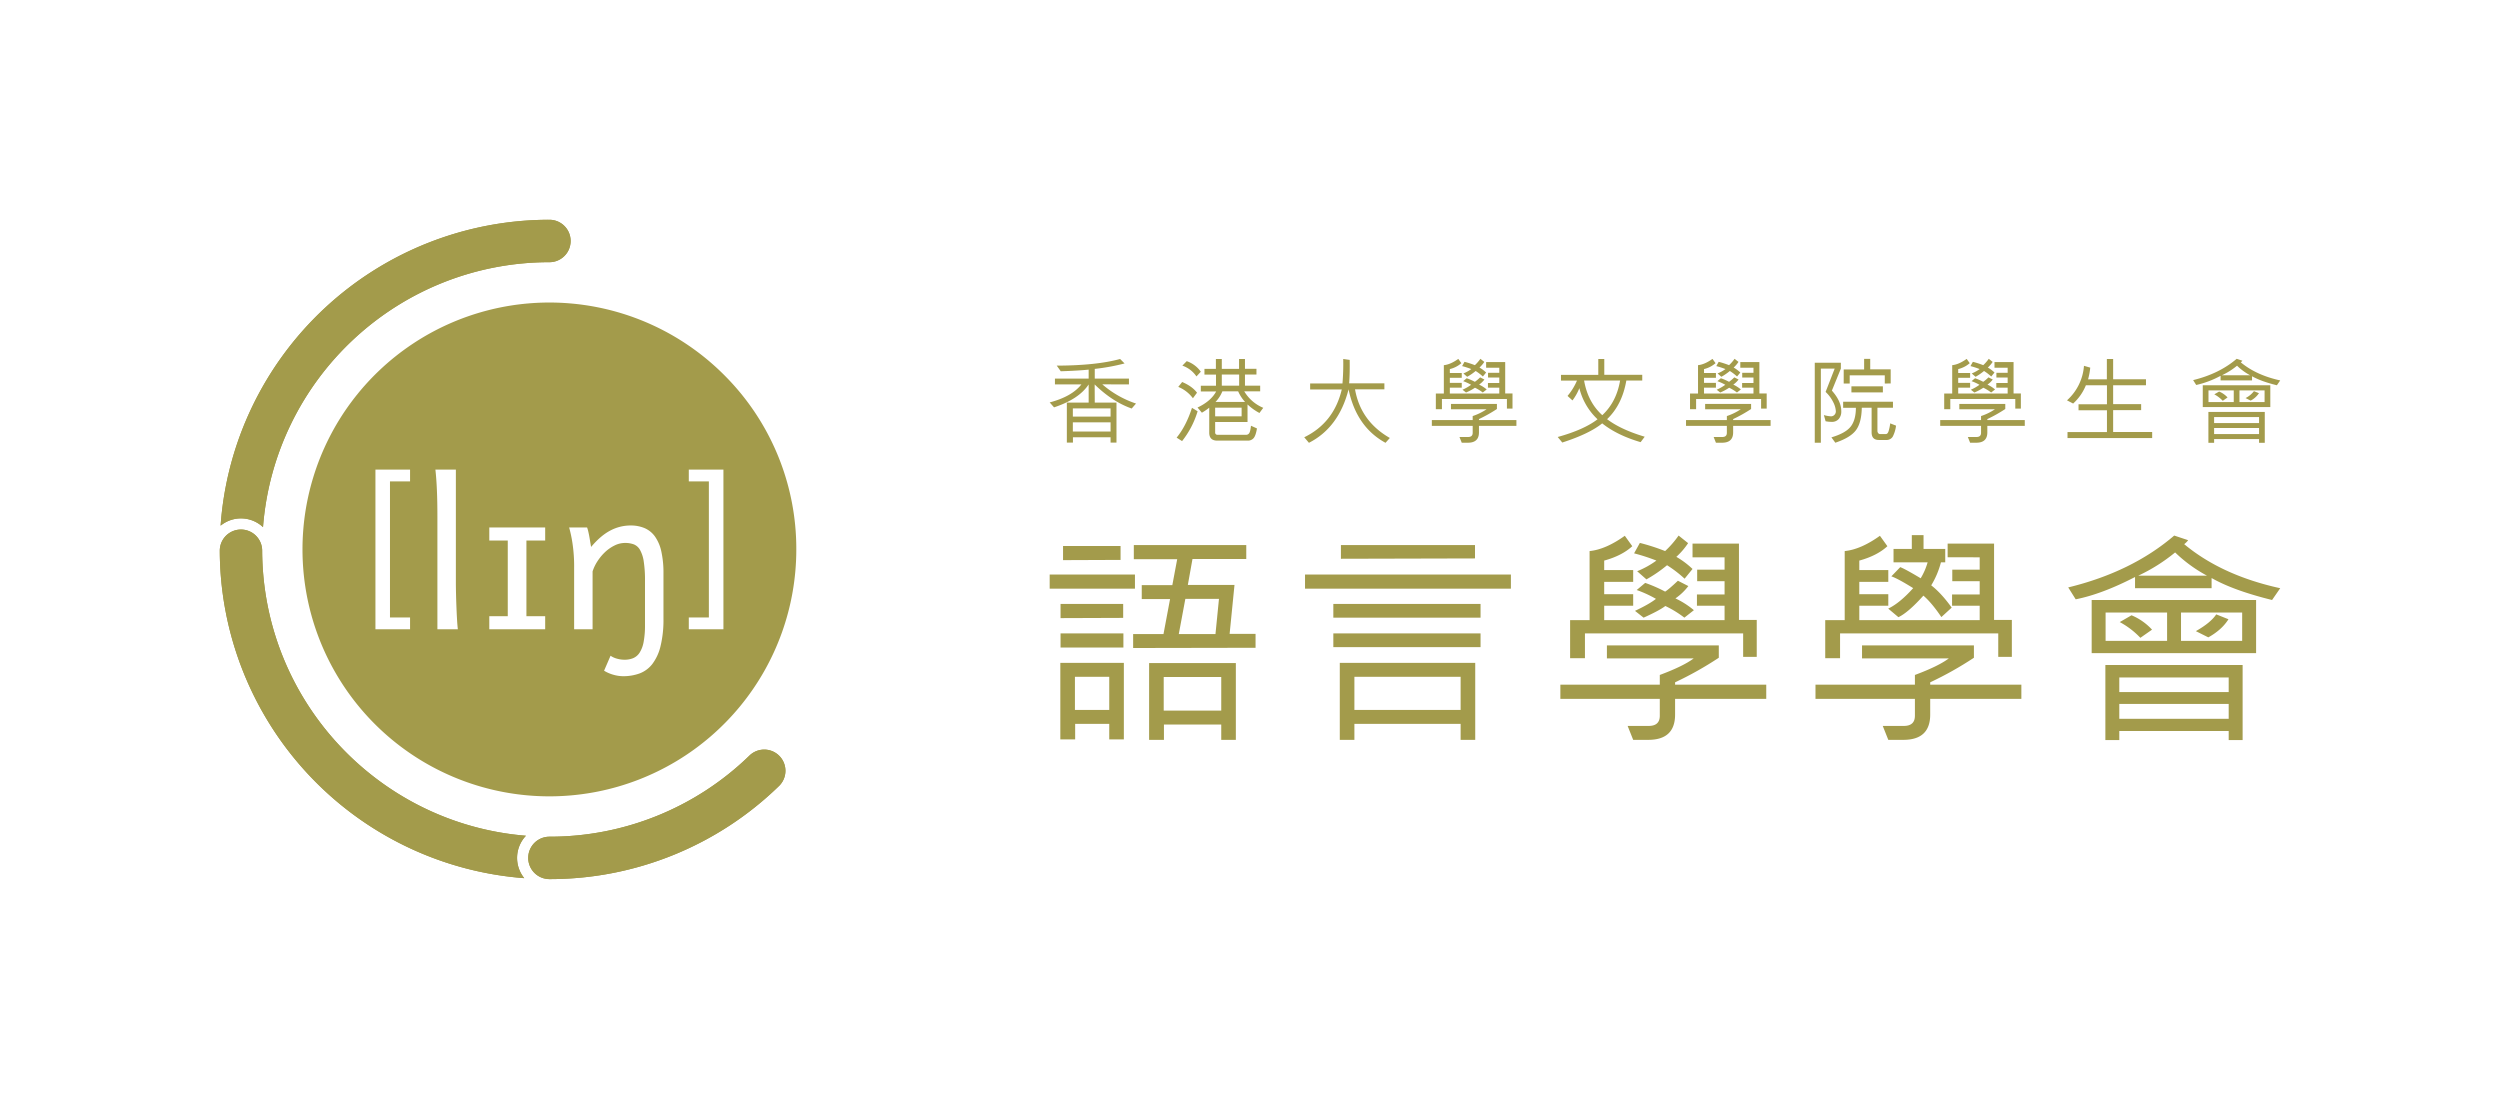 <svg xmlns="http://www.w3.org/2000/svg" xmlns:xlink="http://www.w3.org/1999/xlink" viewBox="0 0 1612.259 708.673"><defs><clipPath id="a"><rect y="0.001" width="1612.259" height="708.672" fill="none"/></clipPath></defs><g clip-path="url(#a)"><path d="M158.441,271.573a210.687,210.687,0,0,0-16.17,67.426,20.762,20.762,0,0,1,27.354.957C176.963,244.364,256.85,169.085,354.326,169.085a13.676,13.676,0,0,0,0-27.352A212.804,212.804,0,0,0,158.441,271.573Z" fill="#a39b4b"/><path d="M339.185,538.97c-94.955-7.682-169.672-86.963-170.101-183.797a13.676,13.676,0,0,0-27.352,0A212.439,212.439,0,0,0,338.1,566.333a20.754,20.754,0,0,1,1.086-27.363Z" fill="#a39b4b"/><path d="M502.527,487.413a13.677,13.677,0,0,0-19.342,0,184.631,184.631,0,0,1-128.859,52.176,13.676,13.676,0,0,0,0,27.352A211.901,211.901,0,0,0,502.527,506.753,13.67,13.67,0,0,0,502.527,487.413Z" fill="#a39b4b"/><path d="M354.33,141.73A212.427,212.427,0,0,0,142.269,338.999a20.753,20.753,0,0,1,27.351.961,185.261,185.261,0,0,1,184.71-170.87,13.68,13.68,0,0,0,0-27.36ZM339.189,538.97c-94.959-7.681-169.68-86.96-170.109-183.8a13.675,13.675,0,0,0-27.35,0,212.434,212.434,0,0,0,196.369,211.159,20.737,20.737,0,0,1,1.09-27.359Zm163.34-51.561a13.688,13.688,0,0,0-19.34,0,184.661,184.661,0,0,1-128.859,52.181,13.675,13.675,0,1,0,0,27.35A211.906,211.906,0,0,0,502.529,506.749,13.675,13.675,0,0,0,502.529,487.409Z" fill="#a39b4b"/><path d="M466.91,241.749A159.231,159.231,0,1,0,513.54,354.34,158.17,158.17,0,0,0,466.91,241.749ZM264.45,310.46H251.5v87.75h12.95v7.619H242.12V302.85h22.33Zm17.63,95.369v-72.73q0-9.406-.32-17.03-.33-7.62-.97-13.22h13.2V375.26c0,2.05.029,4.48.09,7.27q.091,4.185.26,8.49.166,4.32.391,8.25.224,3.915.539,6.559Zm69.51-57.22H339.49v48.79h12.1v8.43h-36.04v-8.43H327.46v-48.79H315.55v-8.43h36.04Zm76.28,50.14A71.723,71.723,0,0,1,425.96,416.8a30.84,30.84,0,0,1-5.3,11.46,18.745,18.745,0,0,1-8.21,6.05,30.594,30.594,0,0,1-10.65,1.77,23.045,23.045,0,0,1-6.21-.93,23.514,23.514,0,0,1-6.019-2.61l4.18-9.659a12.847,12.847,0,0,0,3.96,1.84,17.675,17.675,0,0,0,5.05.74,14.473,14.473,0,0,0,5.54-1,9.223,9.223,0,0,0,4.15-3.5,19.183,19.183,0,0,0,2.61-6.891,56.907,56.907,0,0,0,.899-11.14v-28.32a78.141,78.141,0,0,0-.81-12.52,21.526,21.526,0,0,0-2.41-7.46,8.061,8.061,0,0,0-4.03-3.58,16.011,16.011,0,0,0-5.63-.9,15.049,15.049,0,0,0-6.78,1.65,25.058,25.058,0,0,0-6.09,4.239,32.102,32.102,0,0,0-4.89,5.891,27.371,27.371,0,0,0-3.16,6.569v37.33H370.26V366.249a100.528,100.528,0,0,0-1.1-16.13,81.279,81.279,0,0,0-2.12-9.94h11.59a23.723,23.723,0,0,1,.77,2.67c.26,1.09.49,2.24.709,3.439.211,1.2.4,2.391.58,3.54l.511,2.9q6.18-7.334,12.42-10.59a27.797,27.797,0,0,1,13-3.25,22.785,22.785,0,0,1,9.11,1.71,16.058,16.058,0,0,1,6.66,5.399,26.447,26.447,0,0,1,4.09,9.591,63.073,63.073,0,0,1,1.39,14.199Zm38.67,7.08H444.21V398.21h12.94V310.46H444.21v-7.61h22.33Z" fill="#a39b4b"/><path d="M731.936,379.633H676.942v-9.129h54.993Zm-7.157,97.206h-9.421v-10.006H693.374v10.006h-9.567v-49.37h40.972Zm-.439-78.363-40.387.145v-9.128h40.387Zm.146,19.134H683.953V408.481h40.533Zm-1.826-56.526-37.1.146v-9.129h37.1Zm-7.303,96.767v-21.397H693.229v21.397Zm94.357-40.094-78.948.145v-8.982h19.572l4.236-22.566H736.317v-8.983h19.719l3.14-16.725H731.205v-9.129h72.52v8.983H769.035l-2.994,16.725h30.09l-3.141,31.549h16.725Zm-12.709,59.375h-9.42V467.272h-36.955v9.859h-9.566v-49.516h55.941Zm-9.42-18.843v-21.69H750.485v21.69Zm-1.461-72.082H764.434l-4.234,22.713h23.662Z" fill="#a39b4b"/><path d="M974.386,379.633H841.615v-9.129H974.386Zm-19.572,18.696H859.871v-8.836h94.942Zm0,18.988H859.871V408.481h94.942Zm-3.433,59.813h-9.42v-10.298H873.456v10.298h-9.421v-49.662h87.346Zm-.146-116.997-86.47.219v-8.837h86.47Zm-9.274,97.716v-21.397H873.456v21.397Z" fill="#a39b4b"/><path d="M1139.06,450.694h-58.791v10.151q0,16.285-17.311,16.286h-9.713l-3.578-8.982h13.584q7.157,0,7.158-6.573v-10.882h-64.123V441.565h64.123v-6.281q15.261-5.697,21.836-10.662h-55.943v-8.399H1108.46v7.961a223.65,223.65,0,0,1-28.192,15.848V441.565h58.791Zm-6.135-27.096h-8.766V408.481H1022.136v15.994h-9.569V399.937h12.562v-44.551q10.368-1.021,22.715-9.858l4.82,6.719q-6.65,6.135-18.113,9.275v6.135h18.695v7.596h-18.695v7.96h18.695v7.448h-18.695v9.276h77.633v-9.276h-17.82v-7.303h17.82V374.814h-17.674V367.365h17.674v-7.961h-20.668v-8.837h29.943v49.224h11.467Zm-41.41-56.672-5.111,6.28a77.954,77.954,0,0,0-11.32-8.691,87.359,87.359,0,0,1-13.293,9.129l-5.988-5.259a57.904,57.904,0,0,0,12.416-6.864,127.382,127.382,0,0,0-14.389-4.674l3.727-6.72a134.909,134.909,0,0,1,16.285,5.258,62.198,62.198,0,0,0,8.691-10.005l6.135,4.894a46.298,46.298,0,0,1-7.596,8.837A54.545,54.545,0,0,1,1091.515,366.926Zm.875,26.583-6.133,4.82a67.611,67.611,0,0,0-12.27-7.521q-3.943,2.994-14.021,7.521l-5.551-4.382q9.419-4.453,13.512-7.741a74.208,74.208,0,0,0-12.416-5.697l5.477-4.6a91.203,91.203,0,0,1,12.854,5.622q2.042-1.166,8.252-7.011l6.719,3.433a36.6,36.6,0,0,1-8.324,7.961A54.319,54.319,0,0,1,1092.39,393.509Z" fill="#a39b4b"/><path d="M1303.585,450.694h-58.791v10.151q0,16.285-17.309,16.286h-9.713l-3.578-8.982h13.584q7.154,0,7.156-6.573v-10.882h-64.121V441.565h64.121v-6.281q15.264-5.697,21.838-10.662h-55.943v-8.399h72.156v7.961a223.506,223.506,0,0,1-28.191,15.848V441.565h58.791Zm-6.133-27.096h-8.768V408.481H1186.661v15.994h-9.566V399.937h12.561v-44.551q10.371-1.021,22.713-9.858l4.82,6.719q-6.645,6.135-18.113,9.275v6.135h18.697v7.596h-18.697v7.96h18.697v7.448h-18.697v9.276h77.633v-9.276h-17.818v-7.303h17.818V374.814h-17.674V367.365h17.674v-7.961H1256.04v-8.837h29.943v49.224h11.469Zm-38.81-31.728-6.654,6.084c-3.037-4.564-7.383-10.276-11.586-13.824q-9.8,10.919-16.105,13.894l-6.584-5.529q7.424-3.532,16.107-13.203-9.876-6.151-14.076-7.605l5.744-5.941q3.501,1.383,13.166,7.189a41.82,41.82,0,0,0,4.481-10.302h-21.99v-8.639h11.789v-8.896h7.566v8.896h13.992v8.639h-2.769a54.996,54.996,0,0,1-6.275,14.863C1250.536,381.366,1255.421,387.263,1258.642,391.871Z" fill="#a39b4b"/><path d="M1470.521,379.342l-5.258,7.595q-24.905-6.135-38.998-14.168v6.573h-49.371v-7.231q-21.325,11.029-38.27,14.388l-4.818-7.668q41.042-10.005,68.357-33.449l8.982,2.994a12.423,12.423,0,0,1-2.557,2.556Q1432.835,371.089,1470.521,379.342Zm-15.557,41.847H1348.923V386.937h106.041Zm-8.69,56.088h-8.982v-5.843h-70.549v5.843h-8.982V428.857h88.514Zm-48.713-63.976v-18.258h-39.656v18.258Zm39.73,33.011v-9.421h-70.549v9.421Zm0,17.235V453.98h-70.549v9.567Zm-49.443-57.477-7.521,5.259a52.539,52.539,0,0,0-13.293-10.151l7.596-4.382A37.577,37.577,0,0,1,1387.849,406.071Zm35.422-34.835a92.105,92.105,0,0,1-20.523-14.973,112.123,112.123,0,0,1-23.734,14.973Zm22.713,42.065v-18.258h-39.438v18.258Zm-8.838-13.949q-4.309,6.866-13,11.685l-8.033-4.017q9.568-5.404,13.145-10.809Z" fill="#a39b4b"/><path d="M732.623,260.248l-2.789,3.211q-12.541-4.411-23.881-15.541l.061,11.73h14.01V285.448h-3.811v-3.449H691.943v3.449h-3.932V259.648H702.082V247.918q-6.179,9.45-22.32,14.791l-2.819-3.181q14.31-3.781,20.46-11.61H680.332v-3.75h21.75v-5.79q-7.169.721-18,1.05l-2.58-3.63q25.591-.091,40.861-4.29l2.88,2.881a132.915,132.915,0,0,1-19.23,3.51v6.27h22.05v3.75l-17.191-.06A63.959,63.959,0,0,0,732.623,260.248Zm-16.41,8.431V263.398H691.883v5.28Zm0,9.63v-5.939H691.883v5.939Z" fill="#a39b4b"/><path d="M768.714,263.007q-3.782,11.732-9.9,19.231l3.51,2.221a57.226,57.226,0,0,0,10.021-19.23Zm-6.33-16.649-2.522,3.15a22.194,22.194,0,0,1,9.453,7.319l2.637-3.569Q768.835,249.087,762.384,246.358Zm2.938-13.439-2.819,2.88a18.109,18.109,0,0,1,9.092,6.959l2.818-3.03A18.392,18.392,0,0,0,765.322,232.918Z" fill="#a39b4b"/><path d="M804.534,272.129v-11.312a34.789,34.789,0,0,0,7.682,5.522l2.46-3.332a25.759,25.759,0,0,1-12.241-10.619h10.258V248.699h-9.808v-7.171h7.409v-3.691h-7.409v-6.327h-3.812v6.389h-11.129v-6.389h-3.812v6.389h-7.378v3.688h7.441v7.17h-9.781v3.692h9.9q-3.328,6.239-12.029,10.378l2.818,3.331a37.63,37.63,0,0,0,4.74-3.239v16.081q0,5.159,5.16,5.159h19.65a4.792,4.792,0,0,0,3.795-1.589q1.397-1.591,2.176-6.27l-3.869-1.741q-.393,3.75-1.141,4.799a2.347,2.347,0,0,1-2.01,1.051h-18.301a1.457,1.457,0,0,1-1.648-1.651v-6.628Zm-16.59-30.602h11.189v7.171h-11.189Zm.358,10.86H798.503a24.907,24.907,0,0,0,4.44,6.811h-19.05A21.152,21.152,0,0,0,788.303,252.388Zm-4.647,10.5h17.069v5.61h-17.069Z" fill="#a39b4b"/><path d="M896.307,282.449l-2.79,3.119q-18.752-10.229-23.821-34.47-6.27,24.631-25.56,34.47l-3.03-3.569q19.11-9.3,24.211-30.841h-20.401v-3.87h20.851a153.535,153.535,0,0,0,.48-15.78l4.17.601q.149,9.179-.36,15.12h22.741v3.87h-18.931Q877.466,271.649,896.307,282.449Z" fill="#a39b4b"/><path d="M977.939,274.648H953.788v4.171q0,6.689-7.11,6.69h-3.99l-1.469-3.69h5.58q2.938,0,2.939-2.7V274.648H923.398v-3.75h26.34v-2.58a37.514,37.514,0,0,0,8.971-4.38H935.728V260.488h29.64v3.27a91.583,91.583,0,0,1-11.58,6.511v.63h24.151Zm-2.519-11.13H971.819v-6.21H929.908v6.569h-3.93v-10.079h5.16V235.498q4.258-.419,9.329-4.05l1.98,2.76a17.639,17.639,0,0,1-7.439,3.811v2.519h7.68v3.12h-7.68v3.271h7.68v3.06h-7.68v3.811h31.891V249.988h-7.32v-3h7.32v-3.51h-7.26V240.417h7.26V237.148h-8.49v-3.63h12.301v20.22h4.711ZM958.408,240.238l-2.1,2.579a31.979,31.979,0,0,0-4.65-3.569,35.806,35.806,0,0,1-5.46,3.75l-2.46-2.159a23.813,23.813,0,0,0,5.1-2.82,52.398,52.398,0,0,0-5.91-1.921l1.531-2.76a55.463,55.463,0,0,1,6.689,2.16,25.587,25.587,0,0,0,3.57-4.11l2.519,2.011a19.049,19.049,0,0,1-3.119,3.63A22.434,22.434,0,0,1,958.408,240.238Zm.36,10.92-2.521,1.98a27.76,27.76,0,0,0-5.039-3.091,32.467,32.467,0,0,1-5.761,3.091l-2.28-1.801a29.677,29.677,0,0,0,5.551-3.18,30.443,30.443,0,0,0-5.101-2.34l2.249-1.891a37.506,37.506,0,0,1,5.281,2.31,25.631,25.631,0,0,0,3.391-2.88l2.76,1.41a15.057,15.057,0,0,1-3.42,3.269A22.322,22.322,0,0,1,958.768,251.158Z" fill="#a39b4b"/><path d="M1060.681,281.638l-2.641,3.511q-15.27-4.5-24.779-12.121-8.194,6.691-25.742,12.361l-2.939-3.57q16.98-4.71,25.682-11.431a40.862,40.862,0,0,1-11.73-20.07,33.112,33.112,0,0,1-4.441,7.92l-3.178-2.909a39.652,39.652,0,0,0,6.088-9.871h-10.32v-3.689h24.062V231.507h3.869v10.2h24.48V245.398h-10.262q-2.698,15.661-12.42,24.93Q1045.26,277.048,1060.681,281.638Zm-15.871-36.24h-23.219q2.397,13.89,11.729,22.351Q1042.44,259.258,1044.81,245.398Z" fill="#a39b4b"/><path d="M1141.863,274.648h-24.152v4.171q0,6.689-7.109,6.69h-3.99l-1.469-3.69h5.578q2.942,0,2.941-2.7V274.648H1087.322v-3.75h26.34v-2.58a37.455,37.455,0,0,0,8.969-4.38h-22.98V260.488h29.641v3.27a91.576,91.576,0,0,1-11.58,6.511v.63h24.152Zm-2.519-11.13h-3.602v-6.21h-41.912v6.569h-3.93v-10.079h5.16V235.498q4.26-.419,9.332-4.05l1.978,2.76a17.643,17.643,0,0,1-7.441,3.811v2.519h7.682v3.12h-7.682v3.271h7.682v3.06h-7.682v3.811h31.893V249.988h-7.322v-3h7.322v-3.51h-7.26V240.417h7.26V237.148h-8.49v-3.63h12.299v20.22h4.713Zm-17.012-23.28-2.102,2.579a31.9,31.9,0,0,0-4.649-3.569,35.965,35.965,0,0,1-5.461,3.75l-2.459-2.159a23.837,23.837,0,0,0,5.1-2.82,52.661,52.661,0,0,0-5.91-1.921l1.531-2.76a55.463,55.463,0,0,1,6.689,2.16,25.466,25.466,0,0,0,3.568-4.11l2.522,2.011a19.121,19.121,0,0,1-3.119,3.63A22.434,22.434,0,0,1,1122.332,240.238Zm.359,10.92-2.519,1.98a27.743,27.743,0,0,0-5.041-3.091,32.413,32.413,0,0,1-5.76,3.091l-2.281-1.801a29.545,29.545,0,0,0,5.551-3.18,30.387,30.387,0,0,0-5.1-2.34l2.25-1.891a37.558,37.558,0,0,1,5.281,2.31,25.463,25.463,0,0,0,3.389-2.88l2.76,1.41a15.047,15.047,0,0,1-3.418,3.269A22.361,22.361,0,0,1,1122.691,251.158Z" fill="#a39b4b"/><path d="M1181.388,251.908q6.061,6.81,6.062,13.29a7.307,7.307,0,0,1-1.637,5.01,5.761,5.761,0,0,1-4.574,1.861,23.806,23.806,0,0,1-3.9-.39l-1.109-3.991a21.668,21.668,0,0,0,4.619.811,3.053,3.053,0,0,0,2.131-.9,3.131,3.131,0,0,0,.961-2.4,14.381,14.381,0,0,0-1.65-5.76,22.925,22.925,0,0,0-4.951-6.689l5.852-15.031h-8.91v47.792h-3.932V233.908h16.83v3.81Zm41.373,22.591a20.746,20.746,0,0,1-2.102,7.05,4.623,4.623,0,0,1-4.289,2.19h-4.68q-4.682,0-4.68-4.92V262.949h-6.332q-.179,9.659-3.764,14.475-3.586,4.815-13.307,8.086l-2.52-3.451q9.029-2.669,12.391-6.9,3.36-4.229,3.391-12.149h-8.221v-3.931h32.133v3.871h-10.023v14.94a2.289,2.289,0,0,0,.48,1.395,1.396,1.396,0,0,0,1.141.644h3.811q1.169,0,1.785-1.92a30.583,30.583,0,0,0,1.035-4.98Zm-3.451-27.211-3.808.061v-5.281h-22.621v5.281h-3.871V238.257h13.17v-6.81h3.932v6.75h13.199Zm-5.039,5.79H1193.989V249.148h20.281Z" fill="#a39b4b"/><path d="M1305.788,274.648h-24.152v4.171q0,6.689-7.109,6.69h-3.99l-1.471-3.69h5.58q2.942,0,2.941-2.7V274.648H1251.245v-3.75h26.342v-2.58a37.453,37.453,0,0,0,8.969-4.38h-22.98V260.488h29.641v3.27a91.582,91.582,0,0,1-11.58,6.511v.63h24.152Zm-2.522-11.13h-3.6v-6.21h-41.91v6.569h-3.932v-10.079h5.162V235.498q4.257-.419,9.328-4.05l1.98,2.76a17.646,17.646,0,0,1-7.439,3.811v2.519h7.68v3.12h-7.68v3.271h7.68v3.06h-7.68v3.811h31.891V249.988h-7.32v-3h7.32v-3.51h-7.26V240.417h7.26V237.148h-8.49v-3.63h12.299v20.22h4.711Zm-17.01-23.28-2.102,2.579a31.93,31.93,0,0,0-4.65-3.569,35.846,35.846,0,0,1-5.459,3.75l-2.461-2.159a23.759,23.759,0,0,0,5.101-2.82,52.529,52.529,0,0,0-5.91-1.921l1.529-2.76a55.234,55.234,0,0,1,6.689,2.16,25.594,25.594,0,0,0,3.572-4.11l2.519,2.011a19.06,19.06,0,0,1-3.121,3.63A22.387,22.387,0,0,1,1286.257,240.238Zm.359,10.92-2.519,1.98a27.859,27.859,0,0,0-5.039-3.091,32.447,32.447,0,0,1-5.762,3.091l-2.279-1.801a29.677,29.677,0,0,0,5.551-3.18,30.499,30.499,0,0,0-5.102-2.34l2.25-1.891a37.416,37.416,0,0,1,5.279,2.31,25.555,25.555,0,0,0,3.391-2.88l2.76,1.41a15.055,15.055,0,0,1-3.42,3.269A22.28,22.28,0,0,1,1286.616,251.158Z" fill="#a39b4b"/><path d="M1387.943,282.508h-54.6v-3.869h25.439v-14.071H1340.453V260.698h18.33V248.458h-13.59a31.933,31.933,0,0,1-8.221,11.79l-3.959-2.07a33.146,33.146,0,0,0,10.949-22.26l4.051,1.17a45.014,45.014,0,0,1-1.412,7.561h12.123V231.507h4.049v13.08h21.18v3.87h-21.18v12.181h18.061v3.869h-18.061v14.071h25.17Z" fill="#a39b4b"/><path d="M1470.521,245.337l-2.158,3.12q-10.23-2.519-16.021-5.819v2.699h-20.281v-2.97a60.78,60.78,0,0,1-15.719,5.91l-1.98-3.15q16.86-4.11,28.08-13.74l3.689,1.23a5.133,5.133,0,0,1-1.049,1.05Q1455.039,241.948,1470.521,245.337Zm-6.389,17.191h-43.56V248.458h43.56Zm-3.57,23.039h-3.691v-2.399h-28.98v2.399h-3.689v-19.89h36.361Zm-20.012-26.28v-7.5h-16.289v7.5Zm16.32,13.561v-3.87h-28.98v3.87Zm0,7.08v-3.93h-28.98v3.93Zm-20.311-23.61-3.09,2.16a21.603,21.603,0,0,0-5.459-4.17l3.119-1.8A15.412,15.412,0,0,1,1436.56,256.318Zm14.551-14.31a37.817,37.817,0,0,1-8.43-6.151,46.118,46.118,0,0,1-9.75,6.151Zm9.33,17.279v-7.5h-16.199v7.5Zm-3.629-5.729a14.305,14.305,0,0,1-5.342,4.8l-3.299-1.649a15.58,15.58,0,0,0,5.4-4.44Z" fill="#a39b4b"/></g></svg>